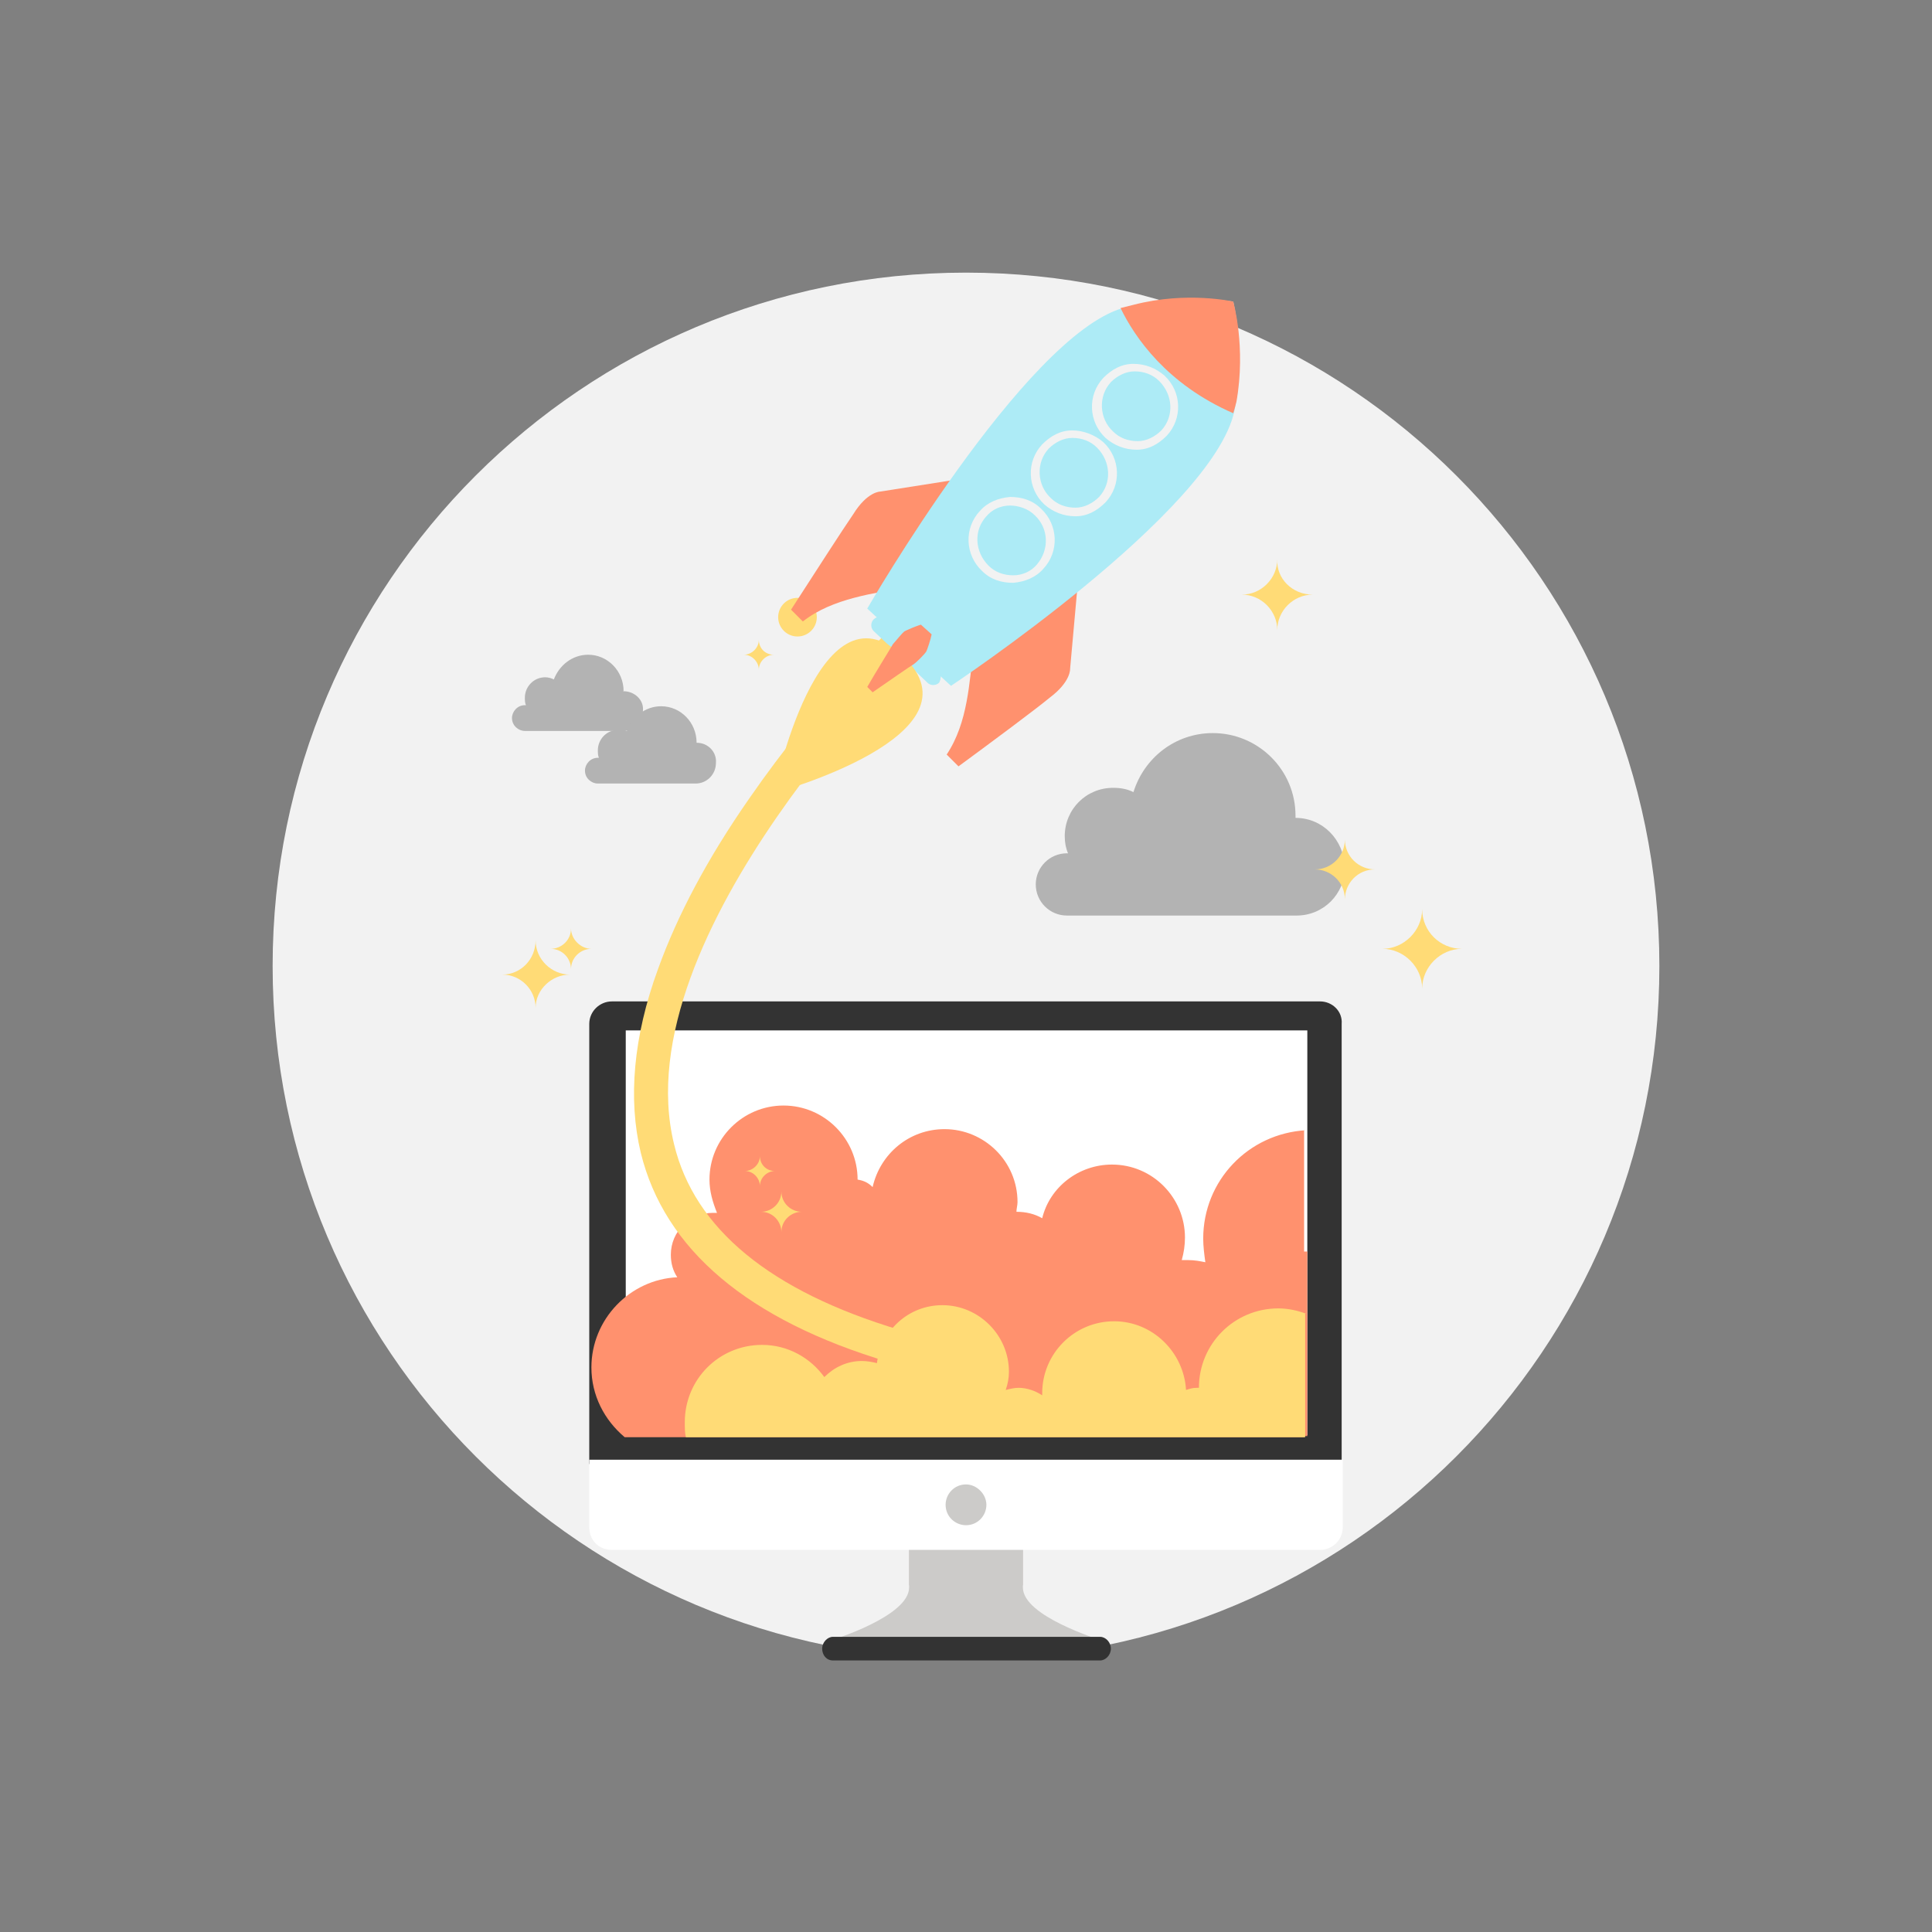 <?xml version="1.0" encoding="utf-8"?>
<!-- Generator: Adobe Illustrator 24.3.0, SVG Export Plug-In . SVG Version: 6.00 Build 0)  -->
<svg version="1.1" id="Layer_1" xmlns="http://www.w3.org/2000/svg" xmlns:xlink="http://www.w3.org/1999/xlink" x="0px" y="0px"
	 viewBox="0 0 180 180" style="enable-background:new 0 0 180 180;" xml:space="preserve">
<rect x="0" y="0" width="180" height="180" fill="#808080" stroke="none"/>
<style type="text/css">
	.st0{fill:#F2F2F2;}
	.st1{fill:#B3B3B3;}
	.st2{fill:#FFDB76;}
	.st3{fill:#CCCBC9;}
	.st4{fill:#333333;}
	.st5{fill:#FFFFFF;}
	.st6{fill:#FF916E;}
	.st7{fill:#ADEBF6;}
</style>
<g>
	<g id="XMLID_729_">
		<g>
			<path class="st0" d="M154.6,90c0,35.7-28.9,64.6-64.6,64.6c-35.7,0-64.6-28.9-64.6-64.6c0-35.7,28.9-64.6,64.6-64.6
				C125.7,25.4,154.6,54.3,154.6,90z"/>
		</g>
	</g>
	<g>
		<path class="st1" d="M120.7,76.2C120.7,76.2,120.7,76.2,120.7,76.2c0-0.1,0-0.1,0-0.2c0-4.3-3.5-7.7-7.7-7.7
			c-3.5,0-6.4,2.3-7.4,5.5c-0.6-0.3-1.2-0.4-1.9-0.4c-2.5,0-4.5,2-4.5,4.5c0,0.6,0.1,1.1,0.3,1.6c0,0-0.1,0-0.1,0
			c-1.6,0-2.9,1.3-2.9,2.9c0,1.6,1.3,2.9,2.9,2.9h21.4c2.5,0,4.5-2,4.5-4.5C125.2,78.2,123.2,76.2,120.7,76.2z"/>
	</g>
	<g>
		<path class="st1" d="M58.1,64.4L58.1,64.4C58,64.4,58.1,64.3,58.1,64.4c0-1.9-1.5-3.4-3.3-3.4c-1.5,0-2.7,1-3.2,2.3
			c-0.2-0.1-0.5-0.2-0.8-0.2c-1.1,0-1.9,0.9-1.9,1.9c0,0.2,0,0.5,0.1,0.7c0,0,0,0-0.1,0c-0.7,0-1.2,0.6-1.2,1.2
			c0,0.7,0.6,1.2,1.2,1.2h9.1c1.1,0,1.9-0.9,1.9-1.9C60,65.2,59.1,64.4,58.1,64.4z"/>
	</g>
	<g>
		<path class="st1" d="M64.9,69.2C64.9,69.2,64.9,69.2,64.9,69.2C64.9,69.2,64.9,69.1,64.9,69.2c0-1.9-1.5-3.4-3.3-3.4
			c-1.5,0-2.7,1-3.2,2.3C58.2,68,57.9,68,57.6,68c-1.1,0-1.9,0.9-1.9,1.9c0,0.2,0,0.5,0.1,0.7c0,0,0,0-0.1,0c-0.7,0-1.2,0.6-1.2,1.2
			c0,0.7,0.6,1.2,1.2,1.2h9.1c1.1,0,1.9-0.9,1.9-1.9C66.8,70.1,66,69.2,64.9,69.2z"/>
	</g>
	<g>
		<circle class="st2" cx="74.3" cy="57.5" r="1.8"/>
	</g>
	<g>
		<g>
			<g>
				<path class="st2" d="M132.5,92.1c0-2-1.7-3.7-3.7-3.7c2,0,3.7-1.7,3.7-3.7c0,2.1,1.7,3.7,3.7,3.7
					C134.2,88.4,132.5,90.1,132.5,92.1z"/>
			</g>
		</g>
		<g>
			<g>
				<path class="st2" d="M125.3,83.8c0-1.6-1.3-2.8-2.8-2.8c1.6,0,2.8-1.3,2.8-2.8c0,1.6,1.3,2.8,2.8,2.8
					C126.5,81,125.3,82.3,125.3,83.8z"/>
			</g>
		</g>
		<g>
			<g>
				<path class="st2" d="M72.1,61c-0.7,0-1.4,0.6-1.4,1.4c0-0.7-0.6-1.4-1.4-1.4c0.7,0,1.4-0.6,1.4-1.4C70.7,60.4,71.3,61,72.1,61z"
					/>
			</g>
		</g>
		<g>
			<g>
				<path class="st2" d="M122.3,55.4c-1.8,0-3.3,1.5-3.3,3.3c0-1.8-1.5-3.3-3.3-3.3c1.8,0,3.3-1.5,3.3-3.3
					C118.9,53.9,120.4,55.4,122.3,55.4z"/>
			</g>
		</g>
		<g>
			<g>
				<path class="st2" d="M55.1,88.4c-1,0-1.9,0.8-1.9,1.9c0-1-0.8-1.9-1.9-1.9c1,0,1.9-0.8,1.9-1.9C53.2,87.5,54.1,88.4,55.1,88.4z"
					/>
			</g>
		</g>
		<g>
			<g>
				<path class="st2" d="M53.1,90.8c-1.7,0-3.2,1.4-3.2,3.1c0-1.7-1.4-3.1-3.1-3.1c1.7,0,3.1-1.4,3.1-3.2
					C49.9,89.4,51.4,90.8,53.1,90.8z"/>
			</g>
		</g>
	</g>
	<g>
		<g>
			<g>
				<g>
					<g>
						<path class="st3" d="M95.3,147.9c0-2.7,0-6.6,0-6.6H90h-5.3c0,0,0,3.9,0,6.6c0,2.7-7.2,4.9-7.2,4.9H90h12.4
							C102.4,152.7,95.3,150.6,95.3,147.9z"/>
					</g>
				</g>
				<g>
					<g>
						<path class="st3" d="M95.3,147.7c0-2.7,0-6.5,0-6.5H84.7c0,0,0,3.8,0,6.5H95.3z"/>
					</g>
				</g>
				<g>
					<g>
						<path class="st4" d="M103.5,153.6c0,0.6-0.5,1.1-1,1.1H77.6c-0.6,0-1-0.5-1-1.1l0,0c0-0.6,0.5-1.1,1-1.1h24.9
							C103,152.5,103.5,153,103.5,153.6L103.5,153.6z"/>
					</g>
				</g>
			</g>
			<g>
				<g>
					<g>
						<path class="st4" d="M123,93.3H57c-1.1,0-2.1,0.9-2.1,2.1v41h70.1v-41C125.1,94.2,124.1,93.3,123,93.3z"/>
					</g>
				</g>
				<g>
					<g>
						<rect x="58.3" y="96" class="st5" width="63.5" height="37.7"/>
					</g>
				</g>
				<g>
					<g>
						<path class="st5" d="M54.9,136v6.3c0,1.2,0.9,2.1,2.1,2.1h66c1.1,0,2.1-0.9,2.1-2.1V136H54.9z"/>
					</g>
				</g>
				<g>
					<g>
						<path class="st3" d="M91.9,140.2c0,1-0.8,1.9-1.9,1.9c-1,0-1.9-0.8-1.9-1.9c0-1,0.8-1.9,1.9-1.9
							C91,138.3,91.9,139.2,91.9,140.2z"/>
					</g>
				</g>
			</g>
		</g>
		<g>
			<g>
				<g>
					<path class="st6" d="M121.7,105.3c-5.4,0.3-9.6,4.7-9.6,10.1c0,0.7,0.1,1.5,0.2,2.2c-0.5-0.1-1-0.2-1.6-0.2c-0.2,0-0.4,0-0.6,0
						c0.2-0.7,0.3-1.4,0.3-2.1c0-3.7-3-6.8-6.8-6.8c-3.1,0-5.8,2.1-6.5,5c-0.7-0.4-1.5-0.6-2.4-0.6c0-0.3,0.1-0.6,0.1-0.9
						c0-3.8-3.1-6.8-6.8-6.8c-3.3,0-6,2.3-6.7,5.4c-0.4-0.4-0.8-0.6-1.4-0.7c0,0,0,0,0,0c0-3.8-3.1-6.9-6.9-6.9
						c-3.8,0-6.9,3.1-6.9,6.9c0,1.1,0.3,2.1,0.7,3.1c-0.1,0-0.3,0-0.4,0c-2.1,0-3.9,1.7-3.9,3.9c0,0.8,0.2,1.5,0.6,2.1
						c-4.4,0.2-8,3.9-8,8.4c0,2.6,1.2,4.9,3.1,6.5h63.3V105.3z"/>
				</g>
			</g>
			<g>
				<g>
					<path class="st6" d="M121.7,116.6C121.7,116.6,121.7,116.6,121.7,116.6c-4.2,0-7.8,2.8-9.1,6.6c-0.6-0.9-1.7-1.5-2.9-1.5
						c-0.6,0-1.1,0.1-1.5,0.4c-0.9-2.2-3-3.7-5.5-3.7c-2.6,0-4.8,1.7-5.6,4c-0.4-0.1-0.8-0.2-1.3-0.2c-0.7,0-1.3,0.2-1.8,0.4
						c0-0.1,0-0.3,0-0.4c0-4.1-3.3-7.4-7.4-7.4c-3,0-5.5,1.7-6.7,4.3c-0.5-0.4-1.2-0.6-1.9-0.6c-0.6,0-1.1,0.1-1.6,0.4
						c-1.2-1.8-3.3-3-5.6-3c-3.8,0-6.8,3.1-6.8,6.8c0,1.3,0.3,2.4,0.9,3.5c-2.1,0.5-3.7,2.4-3.7,4.7c0,1.1,0.4,2.1,1,2.9h59.6V116.6
						z"/>
				</g>
			</g>
			<g>
				<g>
					<path class="st2" d="M121.7,122.4c-0.8-0.3-1.7-0.5-2.6-0.5c-4.1,0-7.4,3.3-7.4,7.4c-0.1,0-0.1,0-0.2,0c-0.4,0-0.7,0.1-1,0.2
						c-0.2-3.5-3.1-6.4-6.7-6.4c-3.7,0-6.7,3-6.7,6.7c0,0.1,0,0.1,0,0.2c-0.6-0.4-1.4-0.7-2.2-0.7c-0.4,0-0.8,0.1-1.2,0.2
						c0.2-0.6,0.3-1.1,0.3-1.7c0-3.4-2.8-6.2-6.2-6.2c-3.2,0-5.7,2.4-6.1,5.4c-0.4-0.1-0.9-0.2-1.4-0.2c-1.4,0-2.6,0.6-3.5,1.5
						c-1.3-1.8-3.4-3-5.8-3c-4,0-7.2,3.2-7.2,7.2c0,0.5,0,1,0.1,1.4h57.7V122.4z"/>
				</g>
			</g>
			<g>
				<g>
					<path class="st2" d="M72.2,109.1c-0.7,0-1.4,0.6-1.4,1.4c0-0.7-0.6-1.4-1.4-1.4c0.7,0,1.4-0.6,1.4-1.4
						C70.8,108.5,71.4,109.1,72.2,109.1z"/>
				</g>
			</g>
			<g>
				<g>
					<path class="st2" d="M74.7,112.9c-1,0-1.9,0.8-1.9,1.9c0-1-0.8-1.9-1.9-1.9c1,0,1.9-0.8,1.9-1.9
						C72.8,112.1,73.7,112.9,74.7,112.9z"/>
				</g>
			</g>
		</g>
	</g>
	<g>
		<g>
			<path class="st2" d="M82.8,126.9c-13.1-3.9-20.9-10.5-23.1-19.5c-1.2-5-0.7-10.8,1.6-17.1c1.8-5,4.6-10.3,8.5-15.9
				c6.5-9.4,13.5-16.2,13.8-16.4l2.1,2.2C85.5,60.4,58,87,62.8,106.6c1.9,7.9,9,13.7,21,17.3L82.8,126.9z"/>
		</g>
	</g>
	<g>
		<g>
			<g>
				<path class="st7" d="M87.5,63.5c-0.3,0.3-0.8,0.3-1.1,0l-5-4.7c-0.3-0.3-0.3-0.8,0-1.1l0,0c0.3-0.3,0.8-0.3,1.1,0l5,4.7
					C87.7,62.7,87.7,63.2,87.5,63.5L87.5,63.5z"/>
			</g>
		</g>
		<g>
			<g>
				<path class="st7" d="M87.4,62.4L85,60.2l-1,1.1l2.4,2.3c0.3,0.3,0.8,0.3,1.1,0C87.7,63.2,87.7,62.7,87.4,62.4z"/>
			</g>
		</g>
		<g>
			<g>
				<path class="st6" d="M90.7,60.5c-0.4,3-0.5,6.8-2.5,9.8l1.1,1.1c3-2.2,7.3-5.4,8.5-6.4c2-1.5,1.9-2.7,1.9-2.7l0.8-8.9
					C100.5,53.4,91,57.5,90.7,60.5z"/>
			</g>
		</g>
		<g>
			<g>
				<path class="st6" d="M82,45.8c0,0-1.2,0-2.5,2.1c-0.9,1.3-3.8,5.8-5.8,8.9l1.1,1.1c2.8-2.2,6.7-2.6,9.6-3.2
					c3-0.6,6.5-10.3,6.5-10.3L82,45.8z"/>
			</g>
		</g>
		<g>
			<path class="st7" d="M114.9,28.1C114.9,28.1,114.9,28.1,114.9,28.1L114.9,28.1c-1.3-0.2-5.8-0.7-10.3,0.6
				c-9.2,2.7-23.8,28-23.8,28l3.9,3.6l3.9,3.6c0,0,24.4-16.2,26.4-25.6C116,33.9,115.2,29.4,114.9,28.1L114.9,28.1
				C114.9,28.2,114.9,28.2,114.9,28.1z"/>
		</g>
		<g>
			<g>
				<path class="st6" d="M115.2,37.4c0.9-5.1-0.3-9.3-0.3-9.3s-4.3-1-9.3,0.3c-0.4,0.1-0.8,0.2-1.2,0.3c1.3,2.7,4.3,7.1,10.5,9.8
					C115,38.2,115.1,37.8,115.2,37.4z"/>
			</g>
		</g>
		<g>
			<g>
				<path class="st2" d="M72.1,73.9c0,0,19.9-5.4,12-12.8C76.2,53.7,72.1,73.9,72.1,73.9z"/>
			</g>
		</g>
		<g>
			<g>
				<path class="st6" d="M84.3,58.8c-0.2,0.1-0.9,1-1.1,1.2c-0.1,0.2-1.6,2.6-2.4,4l0.5,0.5c1.3-0.9,3.6-2.5,3.8-2.6
					c0.3-0.2,1-0.9,1.2-1.2c0.1-0.2,0.4-1.1,0.5-1.6l-1-0.9C85.4,58.3,84.5,58.7,84.3,58.8z"/>
			</g>
		</g>
		<g>
			<g>
				<g>
					<path class="st0" d="M91.5,53.2c-1.6-1.5-1.7-4-0.2-5.6c0.7-0.8,1.7-1.2,2.8-1.3c1.1,0,2.1,0.3,2.9,1.1c1.6,1.5,1.7,4,0.2,5.6
						c-0.7,0.8-1.7,1.2-2.8,1.3C93.3,54.3,92.3,54,91.5,53.2L91.5,53.2z M96.4,48c-0.6-0.6-1.5-0.9-2.3-0.9c-0.9,0-1.7,0.4-2.2,1
						c-1.2,1.3-1.1,3.3,0.2,4.6l0,0c0.6,0.6,1.4,0.9,2.3,0.9c0.9,0,1.7-0.4,2.2-1C97.8,51.2,97.7,49.2,96.4,48z"/>
				</g>
			</g>
		</g>
		<g>
			<path class="st0" d="M99.9,40.1c-1.1,0-2,0.5-2.8,1.3c-1.5,1.6-1.4,4.1,0.2,5.6l0,0c0.8,0.7,1.8,1.1,2.9,1.1c1.1,0,2-0.5,2.8-1.3
				c1.5-1.6,1.4-4.1-0.2-5.6C102,40.5,100.9,40.1,99.9,40.1z M102.4,46.3c-0.6,0.6-1.4,1-2.2,1c-0.9,0-1.7-0.3-2.3-0.9l0,0
				c-1.3-1.2-1.4-3.3-0.2-4.6c0.6-0.6,1.4-1,2.2-1c0.9,0,1.7,0.3,2.3,0.9C103.5,43,103.6,45,102.4,46.3z"/>
			<path class="st0" d="M108.5,35c-0.8-0.7-1.8-1.1-2.9-1.1c-1.1,0-2,0.5-2.8,1.3c-1.5,1.6-1.4,4.1,0.2,5.6l0,0
				c0.8,0.7,1.8,1.1,2.9,1.1c1.1,0,2-0.5,2.8-1.3C110.2,39,110.1,36.5,108.5,35z M108.2,40.1c-0.6,0.6-1.4,1-2.2,1
				c-0.9,0-1.7-0.3-2.3-0.9l0,0c-1.3-1.2-1.4-3.3-0.2-4.6c0.6-0.6,1.4-1,2.2-1c0.9,0,1.7,0.3,2.3,0.9
				C109.3,36.8,109.4,38.8,108.2,40.1z"/>
		</g>
	</g>
</g>
</svg>
